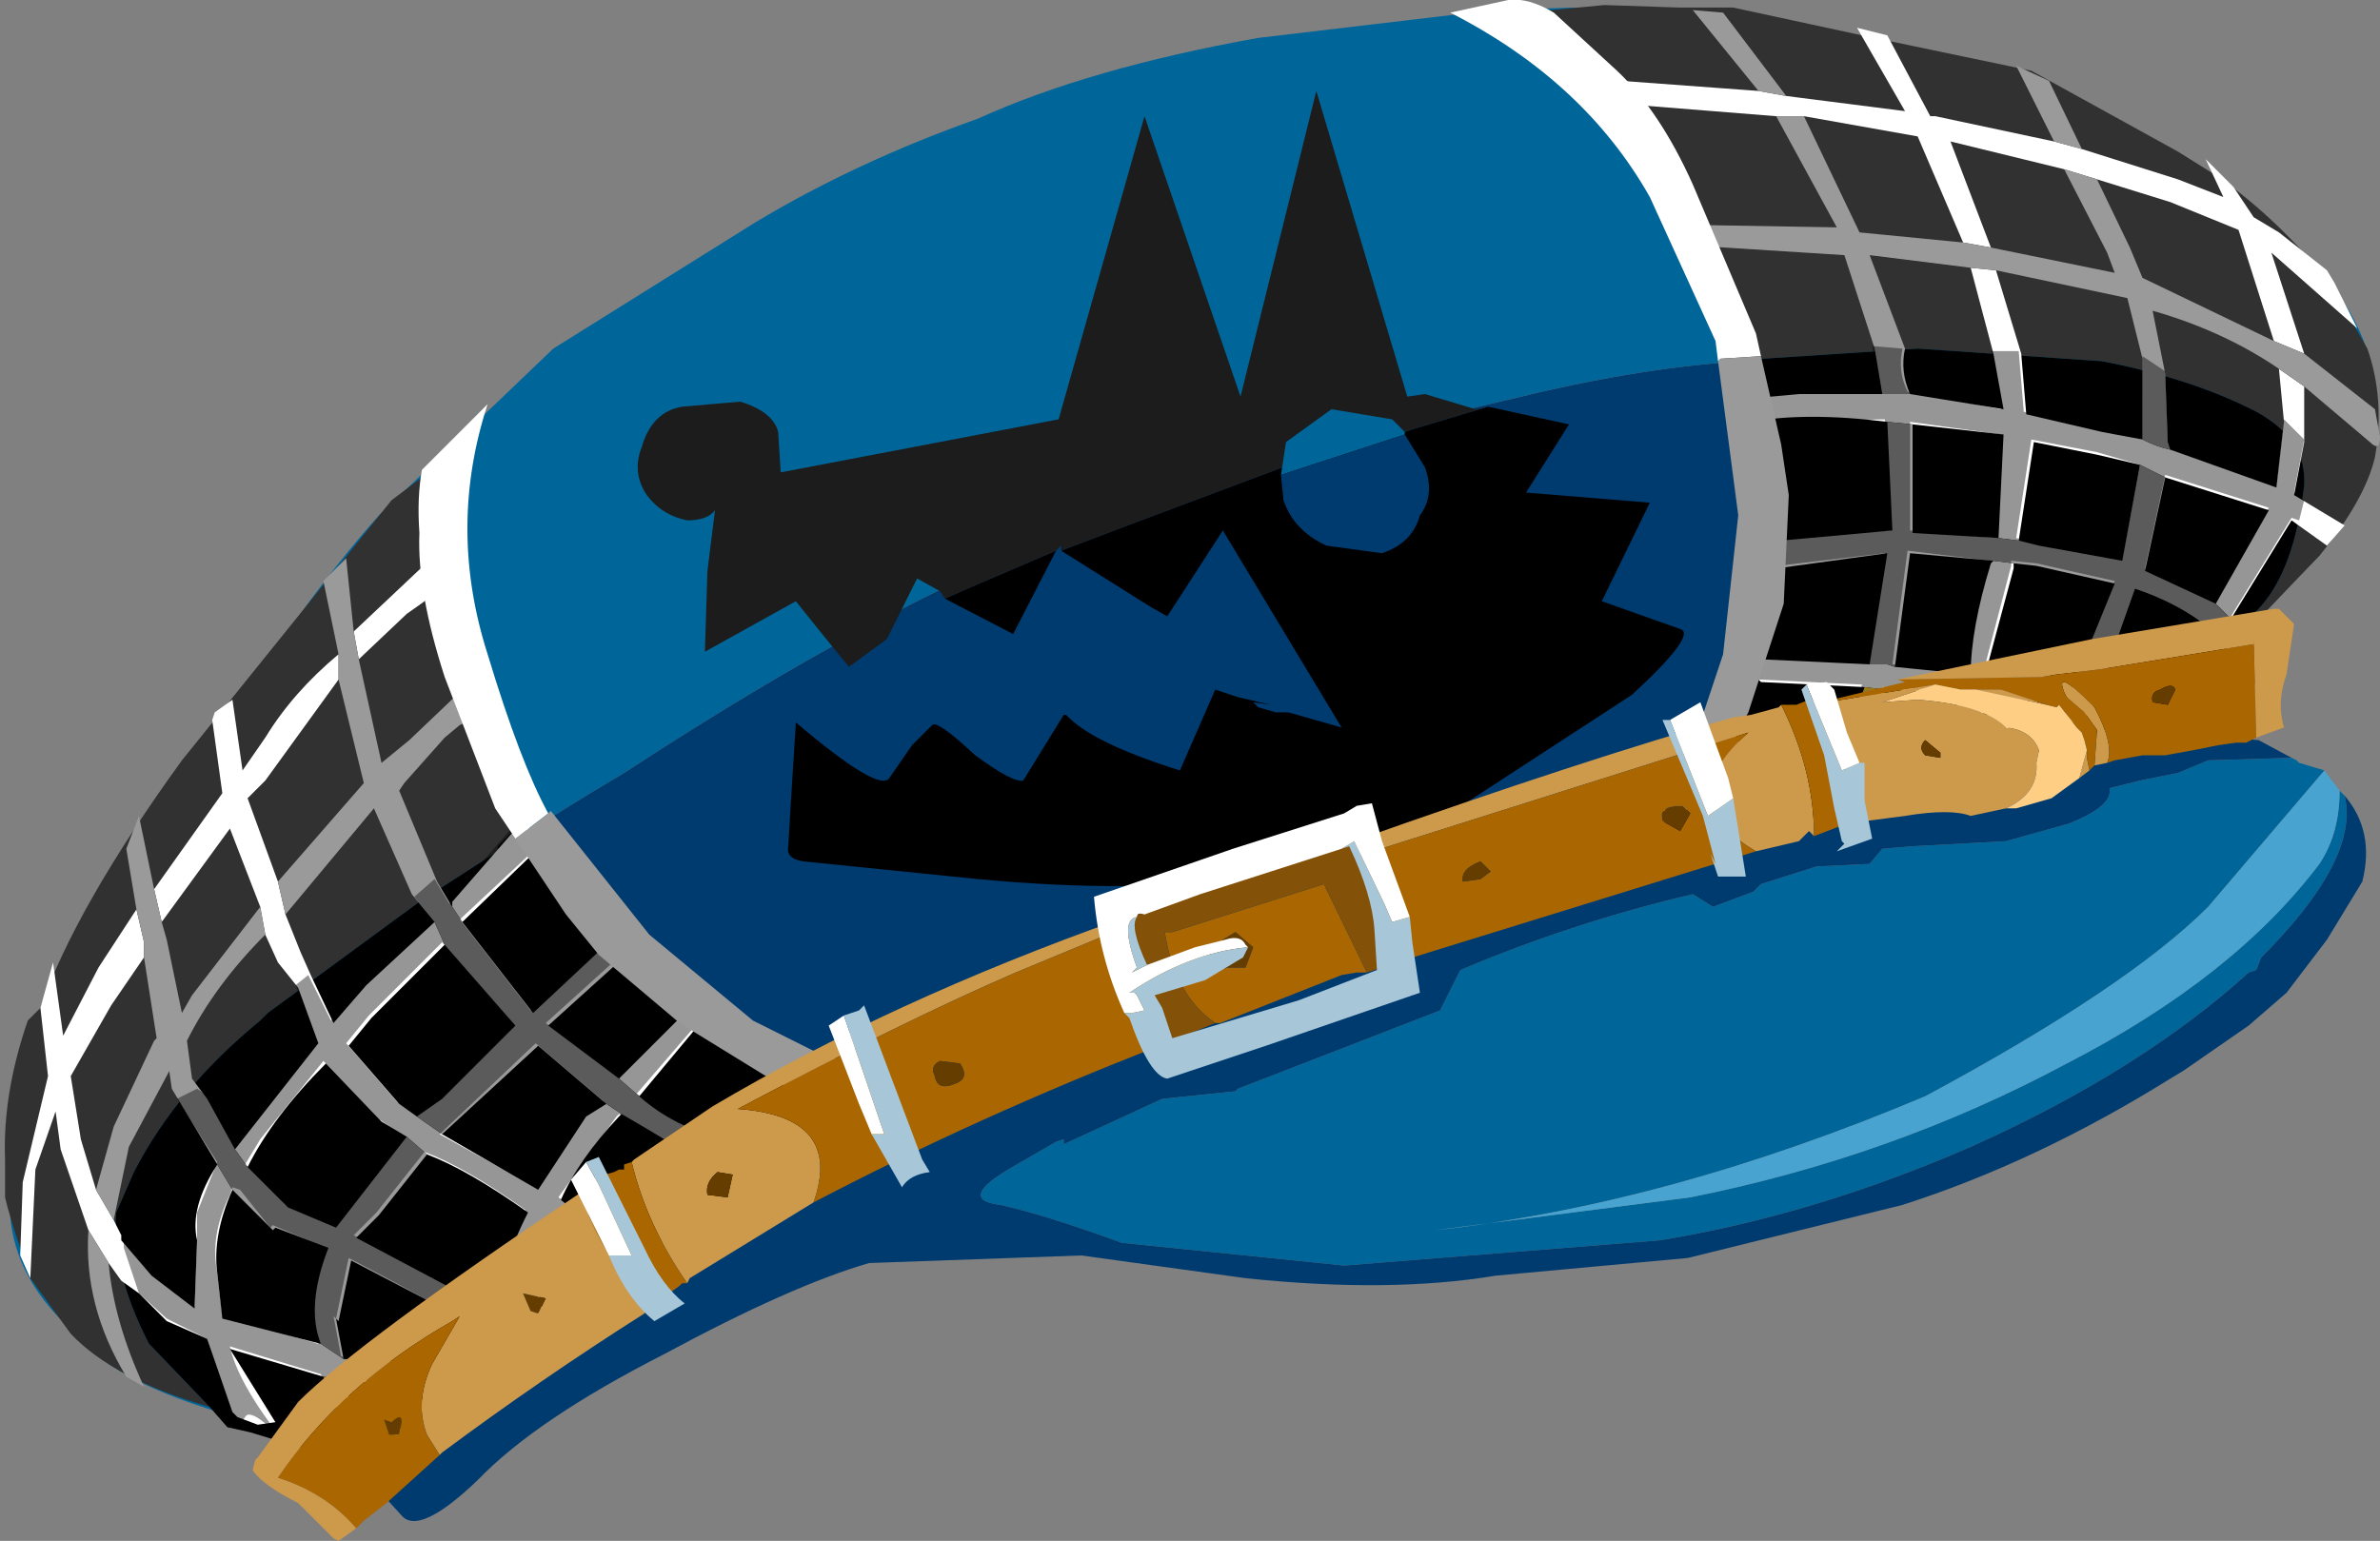 <svg xmlns="http://www.w3.org/2000/svg" xmlns:ffdec="https://www.free-decompiler.com/flash" xmlns:xlink="http://www.w3.org/1999/xlink" ffdec:objectType="frame" width="47.1" height="30.5"><rect width="100%" height="100%" fill="#808080" stroke="none"/><use ffdec:characterId="1" xlink:href="#a" width="47.1" height="30.5"/><defs><g id="a" fill-rule="evenodd"><path fill="#069" d="m6.7 28.65-1.65-.5q-2.75-.7-3.55-1.75Q.3 25.35.2 24.05q-.05-1.25.9-3.55.9-2.3 3.05-5.6 1.7-2.85 3.35-4.7l3.45-3.3 4-2.5q2-1.2 4.4-2.05 2.2-1 5.55-1.6L29.55.2 31.1.15l2.2.15.35.05.5.15 4.4.85 3.4 1.25q2.4 1.05 4.05 2.85 1.35 1.65.95 3.55-.2.85-1.05 2l-1.1 1.1-1.5 1.3-.15.25q-2.75.4-5.65 1.4l-5.05 1.1-1.4.4 3.1-1.35 3.7-1.8q4.4-2.7 8.75-4.65-1.3-.8-3.6-.7l-5.15-.7q-3.1-.65-7.95.55-4.8 1.1-8.6 2.6-3.75 1.4-8.95 4.8-5.5 3.25-2.1 2.45l-5.15 9.4 3.2-.9 2.05-.65q-2 1.4-3.65 3.05M45.35 15l.1.05.05.05.5.15-2.3 2.7q-1.6 1.6-5.6 3.75-5.1 2.15-9.7 2.65l5.05-.65q4-.8 7.45-2.65 3.3-1.7 5-3.95.4-.6.4-1.45l.1.1q.3 1.25-1.65 3.2l-.1.25-.15.05Q42.35 21.2 39 22.7q-3.1 1.35-6.15 1.85l-6.25.5-4.4-.45q-1.5-.55-2.4-.75-.85-.1.15-.7l.95-.55.15-.05v.1l1.95-.9 1.45-.15.05-.05 4-1.55.4-.8q2.25-.95 4.6-1.5l.4.25.8-.3.15-.15 1.1-.35L37 17.1l.25-.3.6-.05 1.85-.1 1.25-.35q.75-.3.8-.6v-.1l.6-.15.75-.15.6-.25z"/><path fill="#003b70" d="M6.7 28.65Q8.35 27 10.35 25.6l-2.05.65-3.2.9 5.15-9.4q-3.4.8 2.1-2.45 5.2-3.4 8.95-4.8 3.8-1.5 8.6-2.6 4.85-1.2 7.95-.55l5.15.7q2.3-.1 3.6.7-4.35 1.95-8.75 4.65l-3.7 1.8-3.1 1.35 1.4-.4 5.05-1.1q2.9-1 5.65-1.4l-.15.25-.25.3-.1.25 2.05.2.65.35-1.65.05-.6.25-.75.15-.6.15v.1q-.05.3-.8.6l-1.25.35-1.85.1-.6.05-.25.3-1.05.05-1.1.35-.15.15-.8.3-.4-.25q-2.35.55-4.6 1.5l-.4.8-4 1.55-.05.05-1.45.15-1.95.9v-.1l-.15.05-.95.55q-1 .6-.15.7.9.2 2.4.75l4.4.45 6.25-.5q3.05-.5 6.15-1.85 3.35-1.5 5.5-3.45l.15-.05.1-.25q1.95-1.95 1.65-3.2.6.7.35 1.7l-.7 1.15-.8 1.05-.75.65-1.3.9-.25.15q-2.65 1.65-5.3 2.5L33.4 24.9l-3.8.35q-2.1.35-4.95.05l-3.25-.45-4.2.15q-1.55.45-4.05 1.8-2.55 1.3-3.7 2.5-1.15 1.1-1.5.7l-.5-.55-.4-.25.35-.4z"/><path fill="#48a3d0" d="m46 15.25.3.4q0 .85-.4 1.45-1.7 2.25-5 3.95-3.45 1.85-7.45 2.65l-5.05.65q4.6-.5 9.7-2.65 4-2.15 5.6-3.75z"/><path fill="#313131" d="M4.15 27.85q-1.9-.55-2.75-1.45l-.8-1.1-.3-.9-.15-.5-.05-.2v-.75q-.05-1.3.45-2.75l.25-.25q.7-2 2.8-4.9L7.75 9.9l.4-.3.2-.15.75-.85-.1 2 .1.65.05.15q-.05 1.15.4 2.15l.95 2.55-.2.2-.45.45v.1l-1.55 1-3 2.2-.15.15q-1.65 1.35-2.5 3l-.35.8q-.1 1.15.65 2.6l.05.05zm29.9-20.7Q33.8 6 32.8 4.1 31.35 1.4 28.75.25L30.6.2h.1l1.05-.1 1.5.05h1.05l2.55.55 3.35.7L43.1 3l.8.5q1.2.85 2.2 2.1l.75 1.3q.35 1 .15 2.15-.2.85-1.1 1.95l-1.1 1.15-.65.65h-.4l.9-.7q.75-.75.95-2.5.05-.9-.95-1.45-1.25-.65-3.05-1l-3.65-.25-3.05.2z"/><path d="m10.3 16.3.75.85 1.15 1.55.85.95q1.65 1.4 3.25 2.25l.7.3-.1.1-.15.15-.1.05q-1.65 1.4-3.8 2.2-2.15 1.15-4.3 2.95l-1.3 1.4-2.3-.7-.45-.1-.35-.4L3 26.65l-.05-.05Q2.2 25.15 2.3 24l.35-.8q.85-1.65 2.5-3l.15-.15 3-2.2 1.55-1v-.1zm23.75-9.15.85-.05 3.05-.2 3.65.25q1.8.35 3.05 1 1 .55.95 1.45-.2 1.75-.95 2.5l-.9.7h.4l-.85.65-.3.5-5.05 1.85q-.45-.15-1 0Q34.2 17 31.3 17q.2-.65.95-.65.5.1 1.4-1.95.85-2.05.85-4.15z"/><path fill="#fff" d="m7 12.5 1.75-1.65.35.4q.1.1-1.05.9l-.95.9zm1.95 5.45v-.1l1.35-1.55.05-.05.15.05-.05.15.2.35-1.5 1.45zm3.3 3.4 1.3-1.3h.1l.25.15-1.25 1.5zm.05.7-.05.05q-.8.85-1.15 1.65.35.3 1 .6l.2.15-.1.2-.2.1-.1-.1-1-.4q-.4.8-.15 1.7l-1.1.75q.2-1.6.8-2.75-1.2-.85-2-1.15l-.4-.35-.5-.3-1.1-1.15Q5.4 22.1 4.9 23.1l-.25-.35 1.65-2.1-.4-1.1-.4-.5-.25-.55-.1-.55-.6-1.55-1.35 1.85-.15-.65 1.35-1.9-.2-1.45.05-.15.35-.25.2 1.4.45-.65q.55-.9 1.45-1.65v.5l-1.45 2-.35.35.6 1.65.15.65.3.75.2.45.45.95.65-.75 1.35-1.25.2.45-1.45 1.45-.45.55 1 1.15.35.25.5.35 1.9 1.1.95-1.45.4-.25zM6.8 26.9l1.05.05.1.1.2.1-.2.15-.15.15-.95-.15-.45-.05-1.85-.55.9 1.45-.35.05-.4-.15-.1-.1-.5-1.45-.8-.35-.55-.55-.35-.25-.25-.35-.4-.65-.55-1.6-.1-.75-.4 1.15-.1 2.15-.2-.45.05-1.45.5-2.1-.15-1.35.25-.9.2 1.45.7-1.35L2.7 18l.15.65v.3l-.65.95-.8 1.4.2 1.25.3 1 .35.6.15.3v.1l.6.7.85.65.05-1.35q-.15-.65.4-1.5l.3.5q-.4.9-.3 1.65l.1.9 1.95.5z"/><path fill="#fc3" d="m6.85 27.3.05.35.3.3.05-.05 1.4-.25-1.2 1.2-.3-.1-.3-.4-.45-1.1z"/><path fill="#9a9a9a" d="m7.1 13.05.45 2.05.55-.45 1.05-1 .4.5-.45.2-.3.25-.8.9-.1.15.75 1.8.3.5.2.3 1.4 1.8 1.55-1.45.3.3-1.55 1.4 1.4 1.05.4.35q.45.4 1.05.65l.1.15-.05.2-.05.05h-.2l-1.2-.7-.3-.2-1.35-1.15-1.9 1.75-.5-.35.5-.35 1.45-1.45-1.4-1.6-.2-.45-.45-.55L7.4 16l-1.75 2.1-.15-.65 1.7-1.95-.5-2.05v-.5l-.3-1.45.45-.45L7 12.5zm1.35 9.8-.95 1.2-.45.45 2.45 1.3.05.1.05.15-.2.1h-.15l-2.3-1.2-.25 1.2-.05-.05.15.8-.45-.3q-.3-.75.15-1.9l-1.05-.4-.05.05-.8-.8-.3-.5-.6-1-.3-.5-.05-.35-.8 1.5-.3 1.45-.35-.6.35-1.25.8-1.7.05-.05-.25-1.6v-.3L2.7 18l-.2-1.2.25-.65.3 1.45.15.65.1.35.3 1.45.2-.35 1.35-1.75.1.55q-1 1-1.55 2.1l.1.75.3.4.55 1 .25.35.8.8.95.4 1.4-1.8zM2.15 25q.1 1.15.7 2.45l-.35-.2q-.85-1.4-.75-2.9z"/><path fill="#fff" d="m35.35 1.9 2.35.3-.95-1.65.6.15.85 1.6h.1l2.35.5.55.15 1.9.6.9.35-.35-.75.55.55.4.6.5.3.95.75.15.25.45.9-1.7-1.5.65 2-.6-.25-.7-2.2L42.95 4l-1.45-.45-.65-.2-2.25-.55.8 2.1-.55-.1-.9-2.1-2.25-.4h-.55L31.4 2h-.2q-.15-.15 0-.25v-.2h.2l3.4.25zM45.6 7.65v1.1l-.2 1.05 1 .6-.35.4-.7-.5-1.2 1.95-.3-.3 1.05-1.85-2.05-.65-.5-.25-.85-.2-1.25-.25-.3 1.95-.4-.05.1-2.05-1.8-.2-.5-.05q-1.6-.2-2.7 0l-.05-.05h-.2l-.1-.1.05-.2.15-.1 1.1-.1h2.2l1.85.3-.2-1.1L39 5.3l.5.05L40 7l.1 1.2 1.5.35.8.15q.3.15.55.2l2.1.75.15-1.3-.1-1.05zm-1.7 4.95-.2.05-.05-.15-.05-.05-.05-.15zm-4.05-1.45v.1l-.55 2.05 1.35.1.1.1.1.25-.1.15h-.15l-1.35-.1v.6l.05-.25h.15l.2-.05.1.15v.2l-.3.25-.3.35-.25-.05-.1-.1-.1-.4.05-.8-1.45-.05-.4-.05-2.05-.1-.1-.1-.1-.15.1-.2h.1l2.15.1h.35l.15.05 1.5.15q0-.9.4-2.2l.05-.05z"/><path fill="#fc3" d="m37.3 13.65-.3 1.1-.1.1-.15.05-.15-.05-.05-.25.35-1z"/><path fill="#9a9a9a" d="m40.65 2.8-.75-1.5.65.3.65 1.35zM45.6 7 47 8.1l.1.55q0 .3-.2.1l-1.3-1.1-.5-.35q-1.1-.75-2.5-1.15l.25 1.25.05 1.35.05.15q-.25-.05-.55-.2V7.1l-.3-1.2-2.6-.55-.5-.05-2-.25.7 1.85q-.1.45.1.9h-.55l-.15-.9-.6-1.85-3.15-.2-.15-.05v-.15l.05-.15.15-.05 2.95.05-1.2-2.2h.55l1.1 2.3 2.05.2.55.1 2.45.5-.15-.4-.85-1.65.65.2.65 1.35.25.6L45 6.75zm-1.45 5.25.95 1.25v.1l-.15.1-.05.05-.2.1-.1-.1-.05-.15-.65-1-.35-.3q-.55-.4-1.3-.65l-.85 2.4-.15.15-.1.1h-.1l-.15-.05v-.1l-.05-.15 1-2.45-1.55-.35-.45-.05-.4-.05-1.65-.15-.3 2.25-.15-.05H37l.35-2.2-2.55.35-.15-.1-.1-.15.05-.2.1-.1 2.75-.25-.1-2.15.5.05v2.15l1.7.1.4.05.4.1 1.65.3.35-1.9.5.25-.4 1.85 1.4.65zM34.8 1.8 33.5.2l.6.05 1.25 1.65z"/><path fill-opacity=".412" d="m37.05 6.85.6.05q-.1.45.1.85l1.85.35-.2-1.15h.55l.1 1.2 1.55.35.8.2V7.05l.45.3.05 1.35.05.15 2.1.75.15-1.3.4.4-.2 1.05.2.15-.1.4-.15-.05-1.2 1.95.95 1.25-.55.1-.65-1-.2.05-.05-.1-.05-.05-.05-.15q-.55-.4-1.3-.65l-.85 2.4-.5.15v-.1l-.05-.15 1-2.45-1.55-.35-.5-.05v.1l-.55 2.1 1.4.1.1.1.1.2-.1.15-.15.05-1.4-.1v.6l.05-.25.15-.05.2-.05.1.15v.2l-.3.25-.55.3-.1-.1-.1-.4.05-.8-1.45-.05-.3 1.15-.1.05-.15.05-.15-.05-.05-.25.35-1-2.05-.1-.1-.1-.1-.15.1-.2h.1l2.15.1.35-2.15-2.55.3-.15-.1-.1-.1.05-.25.1-.1 2.75-.2-.1-2.2-2.7.05q-.15-.75.95-.6h1.65zm5.8 2.55-.4 1.85 1.4.65 1.05-1.85zm-2.95 1.25.45.1 1.65.3.35-1.85-.85-.25-1.3-.25zm-.55.5.05-.05-1.65-.2-.3 2.25 1.5.15q0-.9.4-2.15m-1.55-2.8v2.15l1.7.15.1-2.05zM10.4 16.4l.2.4-1.5 1.4 1.4 1.8 1.55-1.45.3.3-1.55 1.4 1.4 1.05 1.3-1.3h.1l.25.2-1.25 1.45 1.05.7.1.15-.05.2-.05.05-.2-.05-1.2-.65-.05.05-1.15 1.6 1 .65.2.1-.1.25-.2.05-.1-.1-1-.4q-.4.8-.15 1.7-.65.4-1.1.75.2-1.6.8-2.75-1.2-.85-2-1.15L7.45 24l-.45.45 2.45 1.3.05.1.05.15-.2.1-.15.05q-1.05-.6-2.3-1.25l-.25 1.2-.05-.05.15.8 1.05.05.1.1.2.1-.2.15-.15.15-.95-.15.05.4.3.25.05-.05 1.4-.25-1.2 1.2-.3-.1-.3-.35-.45-1.15-1.8-.55q.15.7 1 1.8-.6-.6-.7-.4-.15.25-.3-.15l-.45-1.4-.8-.4-.55-.5-.3-.9v-.1l.55.6.85.65.05-1.35V24l.4-1-.8-1.25.4-.2q.35.2.75 1.15l.3-.6 1.3-1.5-.4-1.1.25-.2.45.9.65-.75 1.35-1.25-.35-.45.4-.35.3.5v-.1l1.35-1.55h.2zm-1.65 2.25L7.3 20.1l-.45.55 1 1.15.35.25.5-.3 1.45-1.5zm3.2 3.15-1.35-1.15-1.9 1.8 1.9 1.05.95-1.4zm-7.4 1.85q-.4.8-.25 1.55l.1.85 1.9.55q-.3-.8.15-1.9l-1.05-.45-.05.05-.6-.75-.15-.05zm.5-.45.6.65.95.4L8 22.5l-.5-.35L6.4 21l-1.25 1.55-.3.5z"/><path fill="#fff" d="m10.2 16.6-.4-.6-1-2.6q-.55-1.7-.5-2.85-.05-.7.05-1.25L9.65 8q-.8 2.45 0 4.95.65 2.15 1.2 3.15zM34 7.15l-.05-.4-1.3-2.85Q31.35 1.6 28.7.25L29.85 0q.4-.05.9.25L32 1.4q.85.8 1.5 2.25l1.25 2.95.1.45-.8.05z"/><path fill="#9a9a9a" d="m10.85 16.1.05-.05 1.95 2.45 2.05 1.7 1.3.65.95.3-1.15.65-.1-.2-.5-.15-1.95-1.2-1.6-1.35-.65-.8-1-1.5zM34 7.15l.05-.05.8-.05.4 1.75.15 1-.1 2.15-.7 2.15-.25.45.3.65-1.45.95-1.9.85q.15-.7.9-.7.55.1 1.45-2l.45-1.35.3-2.75z"/><path d="m18.7 11.85.45-.2 1.75-.75-.85 1.65zm2.3-.95 1.45-.55L26.05 9l1.6-.4.3-.1 1.5-.45 1.6.35-.85 1.35 2.45.2-.95 1.95 1.55.55q.35.1-.95 1.3L29 15.9q-1.85.95-4.15 1.45-2.35.35-5.5.05l-3.45-.35q-.35-.05-.3-.3l.05-.85.1-1.6q1.65 1.4 1.85 1.1l.45-.65.4-.4q.1-.1.85.6.75.55.95.5l.8-1.3h.05q.5.55 2.25 1.1l.7-1.6.45.15.65.15-.35-.05.1.1.35.1h.25l1.05.3-2.35-3.9-1.1 1.7-.35-.2z"/><path fill="#1c1c1c" d="m18.7 11.85-.1-.15-.45-.25-.6 1.2-.75.55-.65-.8-.4-.5-1.8 1 .05-1.6.15-1.2q-.15.2-.55.2-.5-.1-.8-.5-.3-.45-.1-.95.2-.7.8-.8l1.15-.1q.65.2.75.6l.05.8 5.5-1.05 1.7-6 1.9 5.55 1.5-6.05 1.8 6.05.35-.05 1 .3.25-.05-1.5.45-.3.1-1.6.4-3.6 1.35-1.45.55v-.1l-.1.1-1.75.75z"/><path fill="#069" d="m25.35 9.4.1-.65.9-.65 1.2.2.15.15.1.1v.05z"/><path fill="#003b70" d="m25.35 9.4 2.45-.8.4.65q.2.55-.1.95-.15.55-.75.75l-1.1-.15q-.65-.3-.85-.9z"/><path fill="#cd994b" d="m44.65 14.6-.05-1.95v.1l-3.05.5-.85.1-.3.05-2.85.05 3.85-.8 3.6-.6h.1l.3.3-.15 1q-.2.55-.05 1.05zm-9.4-.65q.65 1.3.65 2.6l-.1-.1-.2.2-.85.2q-1.7-1-.15-2.35l-7.75 2.45-.2-.25q4.8-1.7 7.65-2.5l.35-.05.55-.15zm1.3 2.35-.05-1.2q0-.65-.35-1.2l2.15-.35-1.05.35.7-.05q1.3.1 1.75.55.5.05.65.45l-.05.25q.05.6-.6.9l-.7.15q-.4-.15-1.3 0zm2.55-2.65h.5l.9.3zm2.2 1.2V15l.05.25-.2.15zm.15.3.05-.7-.25-.35-.35-.3-.05-.1q-.2-.5.55.25l.05.05q.4.75.25 1.1zM38.4 15v-.1l-.3-.25q-.15.15 0 .3zm-22.3 8.8-2.45 1.5-.05.1q-.8-1.15-1.1-2.4l.05-.05 1.55-1.05q3.55-2.1 8.05-3.7v.2l-2.05.85q-2.2.95-5.5 2.7 2.1.15 1.5 1.85m-3.2 2.05-.15.15q-2.05 1.3-4 2.75l-.05.05-.25-.4q-.25-.65.1-1.4l.55-.95-.15.1q-2.2 1.25-3.45 3.1.95.3 1.55 1l-.35.25-.1-.05-.7-.7q-.7-.35-.9-.65l.05-.2.05-.05.8-1.1q1.2-1.2 5.6-4.15.35 1.25 1.4 2.25m-2.55-.25.15.35.15.05.15-.3zm3.85-2.4q-.25.2-.2.45l.4.05.1-.45z"/><path fill="#a60" d="m37.55 13.45 2.85-.05.3-.05.85-.1 3.05-.5v-.1l.05 1.95-.2.1h-.2l-.35.05-.5.1-.55.1h-.45l-.55.1-.15.05q.15-.35-.25-1.1l-.05-.05q-.75-.75-.55-.25l.05.1.35.3.25.35-.05.7-.1.1-.05-.25v-.15l-.05-.2-.05-.15-.1-.1-.35-.45-.05.05-.2-.05-.9-.3h-.8l-.5-.1-2.15.35q.35.55.35 1.2l.05 1.2-.65.25q0-1.3-.65-2.6h.3l.25-.1.25.05 1.65-.4zm5.35.5.15-.3q-.05-.15-.3 0-.2.05-.15.25zm-8.15 2.9L27.8 19q-.25-1.15-.95-2.05l7.75-2.45q-1.55 1.35.15 2.35m-7.7 2.4h-.2l-.3.05-2.4.95h-.1q-.8-.55-1-1.8h.15l3-.95zm-4.1 1.45q-3.6 1.4-6.85 3.1.6-1.7-1.5-1.85 3.3-1.75 5.5-2.7l2.05-.85q.15 1.1.8 2.25zm-9.35 4.7h-.1l-.05.05-.55.4q-1.05-1-1.4-2.25l.3-.3.35-.1.1-.05h.1v-.1l.15-.05q.3 1.25 1.1 2.4m-4.9 3.4-1.05.95-.45.35-.15.15q-.6-.7-1.55-1 1.25-1.85 3.45-3.1l.15-.1-.55.95q-.35.75-.1 1.4zm20.6-11.75q-.4.15-.35.4l.35-.05.2-.15zm3.95-.6.2-.35-.15-.15q-.35 0-.35.1-.1 0-.05.2zm-8.45 2.3-.35-.3-.25.15-.05.05h-.1q-.25.1-.05.4 0 .2.3.1h.35zm-5.8 2.3-.4-.05q-.2.1-.1.3.05.3.4.15.3-.1.1-.4M7.9 28.4l.05-.25q0-.2-.2 0l-.15-.05.1.3z"/><path fill="#ffce85" d="m38.3 13.55.5.1h.3l1.4.3.2.05.05-.05.35.45.1.1.05.15.05.2-.15.55-.55.4-.7.2h-.2q.65-.3.6-.9l.05-.25q-.15-.4-.65-.45-.45-.45-1.75-.55l-.7.05z"/><path fill="#663d00" d="m42.9 13.95-.3-.05q-.05-.2.15-.25.25-.15.3 0zM38.4 15l-.3-.05q-.15-.15 0-.3l.3.25zm-5.15 1.45-.35-.2q-.05-.2.05-.2 0-.1.35-.1l.15.15zm-3.95.6.2.2-.2.15-.35.05q-.05-.25.35-.4m-10.3 4q.2.3-.1.4-.35.15-.4-.15-.1-.2.1-.3zm5.8-2.3-.15.4h-.35q-.3.1-.3-.1-.2-.3.05-.4h.1l.05-.05.25-.15zM14.2 23.2l.3.05-.1.45-.4-.05q-.05-.25.2-.45m-3.85 2.4.45.1-.15.3-.15-.05zM7.9 28.4h-.2l-.1-.3.15.05q.2-.2.2 0z"/><path fill="#835108" d="m27.8 19-.75.25-.85-1.75-3 .95h-.15q.2 1.25 1 1.8l-1.1.45v-.05q-.65-1.15-.8-2.25v-.2l.55-.15q.65-.3 1.45-.5l2.35-.8.15-.05.2.25q.7.9.95 2.05"/><path fill="#fff" d="m35.75 13.55.4-.05.15.15.25.85.25.6-.35.15zm-2.7.7.6-.35.55 1.5.1.4-.5.35zm-10.8 5.8q-.5-1.1-.6-2.3l2.75-.95 2.2-.7.25-.15.3-.05.2.75.55 1.5-.35.1-.15-.35-.6-1.25-.25.15-2.8.9-1.1.4q-.15-.05-.15.05-.35.05 0 1l-.1.1.3-.15.95-.35.6-.15q.3-.1.4.1l.05.05q-1.15.1-2.35.9h.1l.05.05.15.3-.25.05zm-5 2.4-.25-.6-.6-1.55.3-.2.8 2.35zm-5.2 2.4-.75-1.5.3-.35.25.45.65 1.4z"/><path fill="#a7c7d9" d="m35.75 13.55.7 1.7.35-.15h.1v.75l.15.75-.7.25.15-.15-.05-.05-.15-.65-.2-1.05-.45-1.3zM34.3 15.8l.25 1.55H34l-.15-.45.1.2-.25-.95-.8-1.9h.15l.75 1.9zm-6.4 2.35.05.5.15 1-3.05 1.05-1.95.65q-.35-.05-.75-1.2l-.1-.1h.15l.25-.05-.15-.3-.05-.05h-.1q1.2-.8 2.35-.9l-.1.2-.75.45-1 .3.15.25.2.6 2.5-.75 1.55-.6-.05-.8q-.05-.7-.5-1.65l-.15.05.25-.15.6 1.25.15.35zm-5.2.95-.3.15.1-.1q-.35-.95 0-1-.15.2.2.95m-6 1 .3-.1.1-.1 1.15 3.05.15.25q-.4.05-.55.3l-.6-1.05h.25zM11.6 23l.25-.1.9 1.8q.35.75.8 1.1l-.6.35q-.55-.45-.9-1.3h.45l-.65-1.4z"/></g></defs></svg>